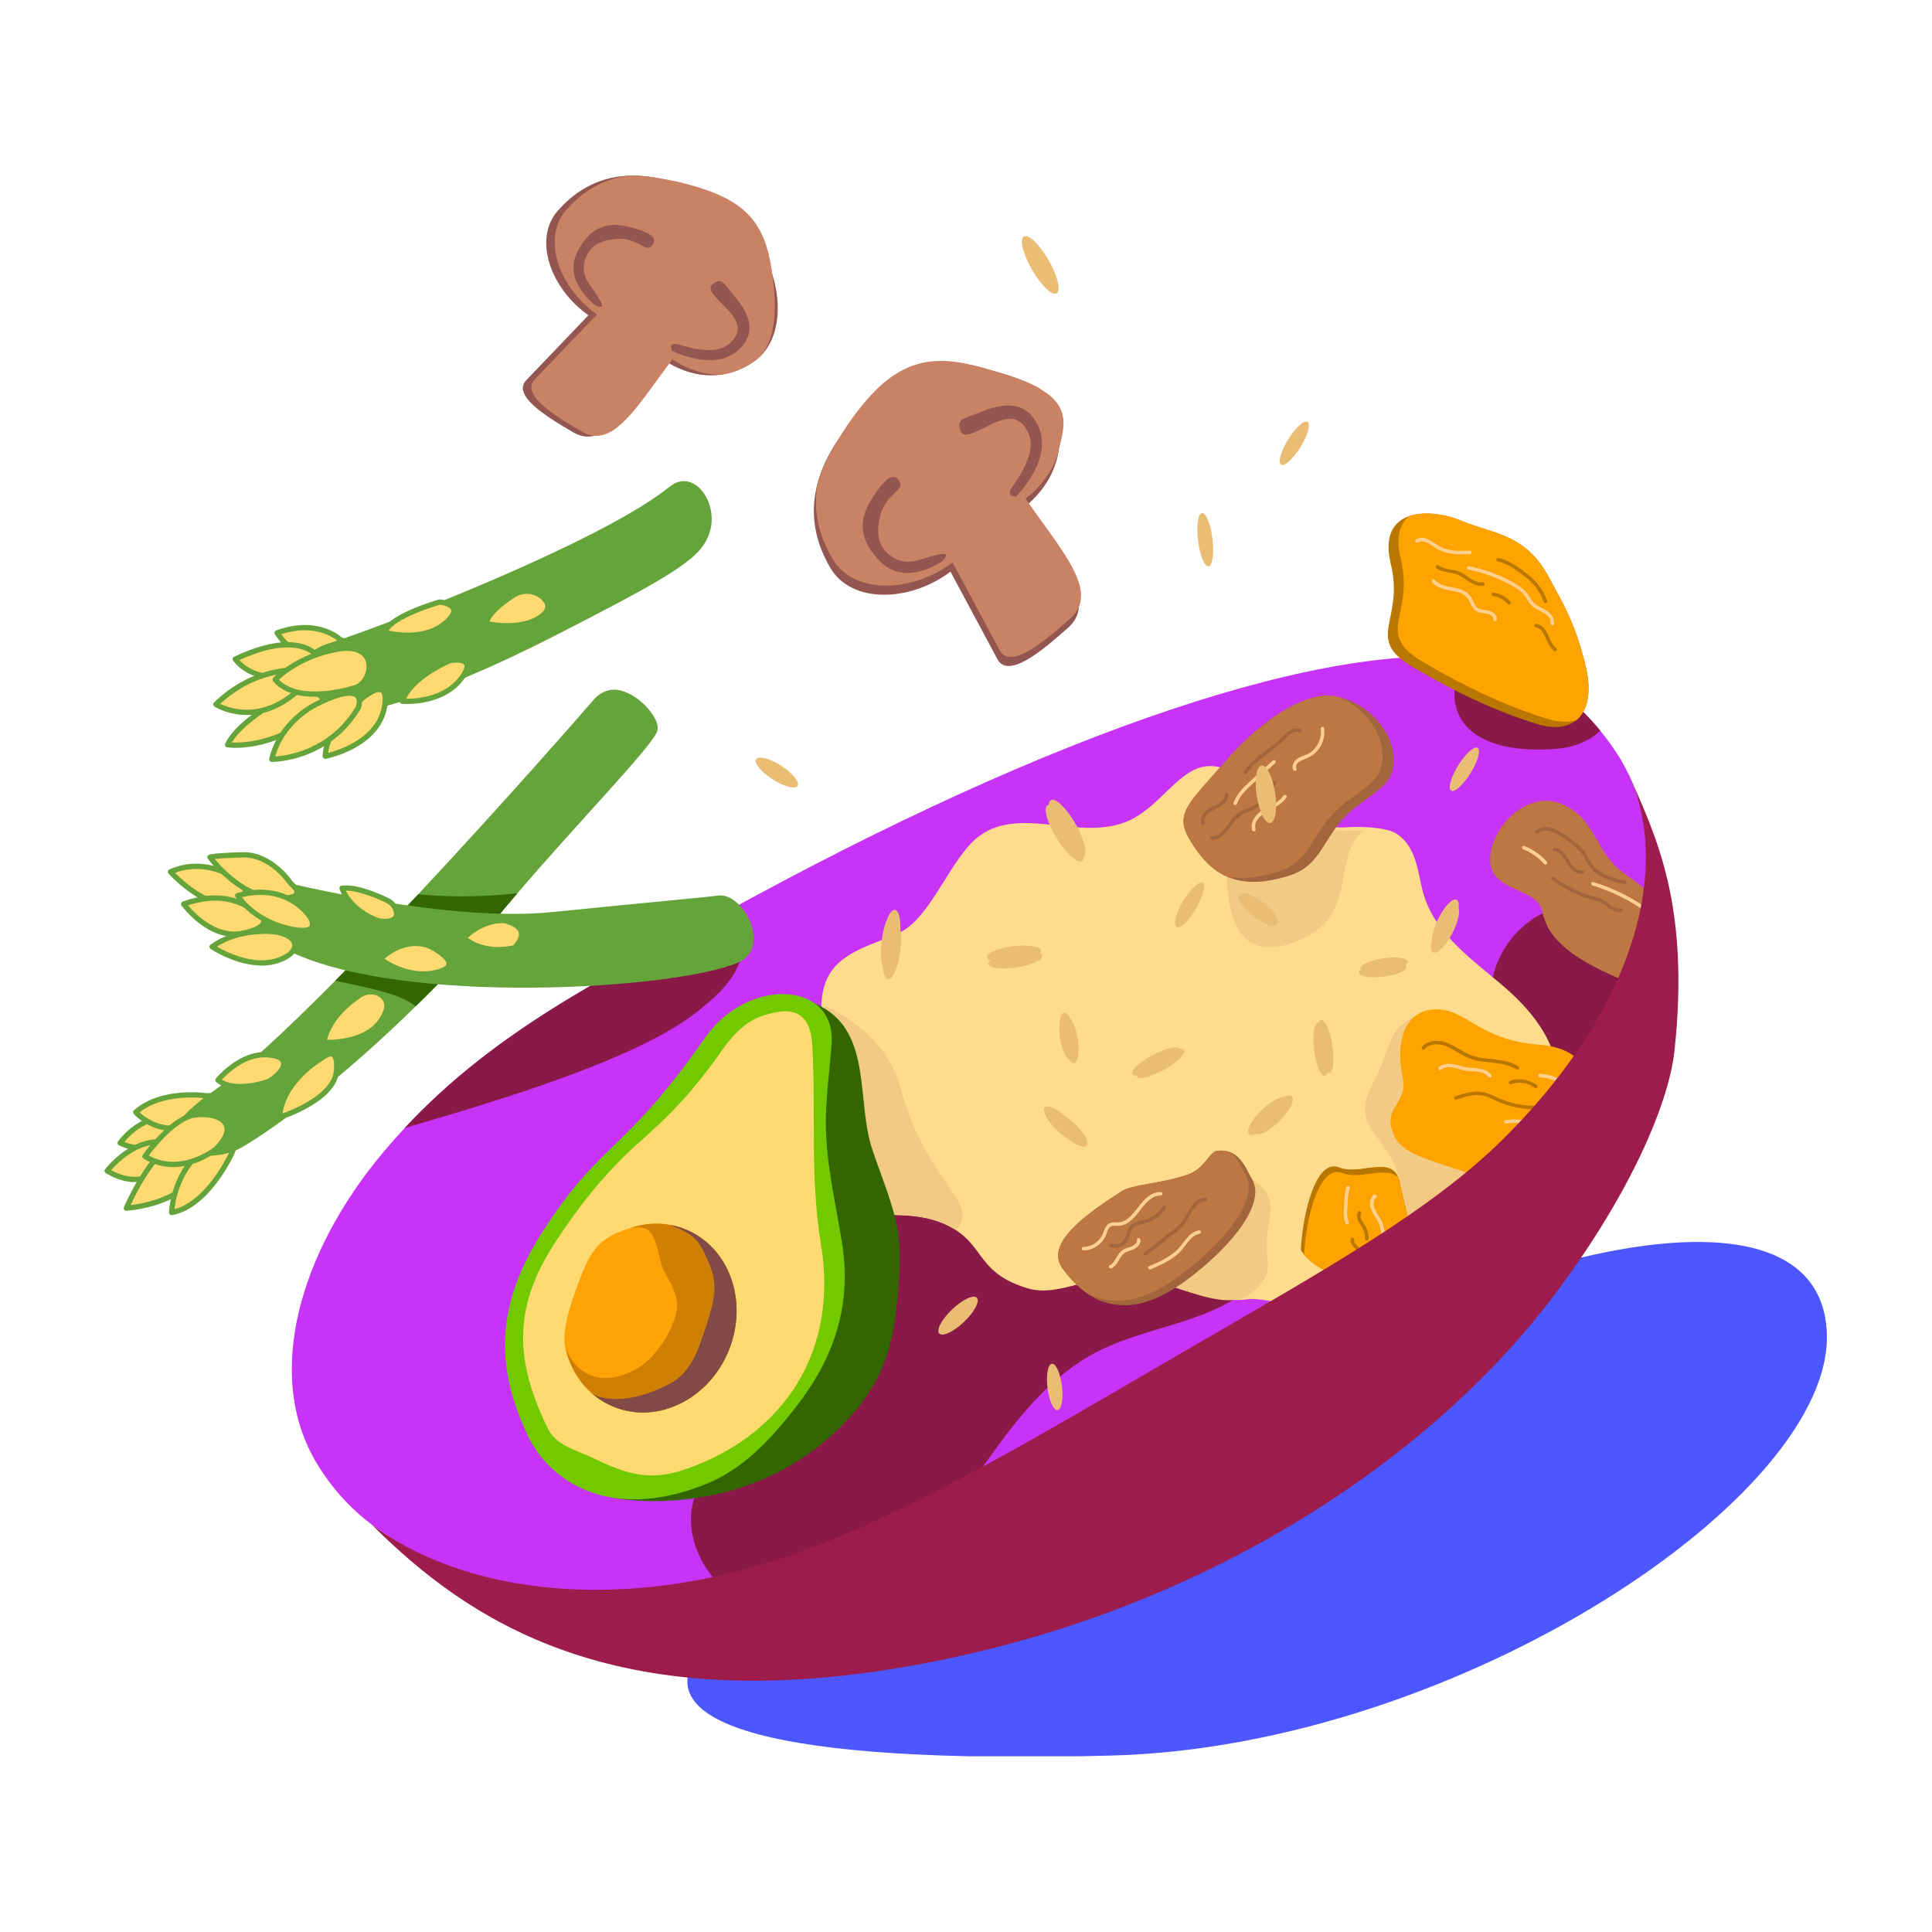 <svg width="1100" height="1100" viewBox="0 0 1100 1100" fill="none" xmlns="http://www.w3.org/2000/svg">
<g clip-path="url(#clip0)">
<path d="M852.63 671.46C812.66 708.89 756.52 744.21 688.49 783.67C605.1 832.05 518.58 870.91 449.75 892.65C346.69 925.2 262.4 906.21 211.55 867.93C199.24 858.67 188.8 847.13 180.41 833.23C180.4 833.23 180.39 833.21 180.38 833.2C150.15 783.12 170.54 712.97 218.04 656.25C222.1 651.4 226.23 646.73 230.43 642.23C279.56 589.54 338.26 559.14 406.45 522.77C408.33 521.76 410.21 520.76 412.1 519.75C412.14 519.73 412.18 519.7 412.22 519.68C413.13 519.19 414.05 518.7 414.97 518.21C419.37 515.85 423.82 513.46 428.3 511.04C617.74 408.6 770.66 360.79 850.16 376.82C857.43 378.28 864.26 380.6 870.62 383.56C887.26 391.3 900.8 403.4 911.18 416.09C914.74 420.43 917.93 424.84 920.74 429.17C923.14 432.86 925.27 436.68 927.12 440.63C927.13 440.63 927.13 440.63 927.13 440.64C951.79 493.06 941.37 588.36 852.63 671.46Z" fill="#C834F7"/>
<path d="M397.04 941.84C370.2 980.91 436.57 1004.83 633.32 999.52C830.08 994.2 1045.39 851.18 1040.08 757.87C1034.76 664.56 847.91 713.53 712.73 795.39C577.55 877.25 397.04 941.84 397.04 941.84Z" fill="#4C57FF"/>
<path d="M193.71 364.18C193.71 364.18 181.09 351.82 157.78 360.34C157.78 360.34 167.97 378.13 187.97 373.4C207.98 368.67 193.71 364.18 193.71 364.18Z" fill="#FFDA71" stroke="#65A43A" stroke-width="3" stroke-miterlimit="10" stroke-linecap="round" stroke-linejoin="round"/>
<path d="M403.71 304.18C399.72 315.01 390.45 322.72 351.9 343.27H351.89C341.99 348.56 330.15 354.68 315.98 361.92L315.97 361.93C315.63 362.1 315.28 362.28 314.94 362.45C244.68 398.32 196.01 411.08 182.77 407.28C169.51 403.48 160.23 374.52 187.38 366.23C214.53 357.95 341.94 309.01 381.35 277.05C382.75 275.92 384.17 275.11 385.57 274.61C388.53 273.53 391.45 273.78 394.08 274.98C402.46 278.81 408.06 292.37 403.71 304.18Z" fill="#65A43A"/>
<path d="M292.24 338.9C285.79 343.09 277.33 349.61 276.95 355.12C276.95 355.12 297.19 359.61 308.51 350.81C313.32 347.07 312.42 343.57 309.79 340.79C305.24 335.98 297.79 335.29 292.24 338.9Z" fill="#FFDA71" stroke="#65A43A" stroke-width="3" stroke-miterlimit="10" stroke-linecap="round" stroke-linejoin="round"/>
<path d="M250.38 342.76C250.38 342.76 221.77 350.78 219.12 360.07C219.12 360.07 239.93 365.99 253.15 355.13C266.38 344.26 250.38 342.76 250.38 342.76Z" fill="#FFDA71" stroke="#65A43A" stroke-width="3" stroke-miterlimit="10" stroke-linecap="round" stroke-linejoin="round"/>
<path d="M256.13 376.16C256.13 376.16 233.92 385.22 228.99 399.24C228.99 399.24 250.68 401.18 262.1 386.94C273.52 372.71 256.13 376.16 256.13 376.16Z" fill="#FFDA71" stroke="#65A43A" stroke-width="3" stroke-miterlimit="10" stroke-linecap="round" stroke-linejoin="round"/>
<path d="M180.04 372.82C180.04 372.82 169.25 358.48 133.97 375.26C133.97 375.26 143.03 389.09 165.12 384.46C187.22 379.83 180.04 372.82 180.04 372.82Z" fill="#FFDA71" stroke="#65A43A" stroke-width="3" stroke-miterlimit="10" stroke-linecap="round" stroke-linejoin="round"/>
<path d="M170.54 392.42C170.54 392.42 137.24 407.9 129.58 424.03C129.58 424.03 150.02 427.23 174.32 410.93C198.62 394.63 170.54 392.42 170.54 392.42Z" fill="#FFDA71" stroke="#65A43A" stroke-width="3" stroke-miterlimit="10" stroke-linecap="round" stroke-linejoin="round"/>
<path d="M169.52 381.52C169.52 381.52 145.08 379.46 122.93 401.04C122.93 401.04 145.51 415.67 170.54 392.42C195.57 369.17 169.52 381.52 169.52 381.52Z" fill="#FFDA71" stroke="#65A43A" stroke-width="3" stroke-miterlimit="10" stroke-linecap="round" stroke-linejoin="round"/>
<path d="M202.96 391.3C202.96 391.3 170.01 402.52 156.66 386.95C156.66 386.95 169.19 373.6 192.29 369.59C215.38 365.58 212.8 387.14 202.96 391.3Z" fill="#FFDA71" stroke="#65A43A" stroke-width="3" stroke-miterlimit="10" stroke-linecap="round" stroke-linejoin="round"/>
<path d="M199.57 403.47C199.57 403.47 185.42 416.94 185.2 430.57C185.2 430.57 215.03 424.96 218.94 402.31C222.85 379.67 199.57 403.47 199.57 403.47Z" fill="#FFDA71" stroke="#65A43A" stroke-width="3" stroke-miterlimit="10" stroke-linecap="round" stroke-linejoin="round"/>
<path d="M180.24 400.88C180.24 400.88 159.89 410.15 154.76 432.3C154.76 432.3 186.09 432.78 204 402.94C204 402.94 210.66 385.7 180.24 400.88Z" fill="#FFDA71" stroke="#65A43A" stroke-width="3" stroke-miterlimit="10" stroke-linecap="round" stroke-linejoin="round"/>
<path d="M99.04 648.82C99.04 648.82 82.8 658 68.4 650.72C68.4 650.72 82.43 631.1 100.56 638.26C118.69 645.42 99.04 648.82 99.04 648.82Z" fill="#FFDA71" stroke="#65A43A" stroke-width="3" stroke-miterlimit="10" stroke-linecap="round" stroke-linejoin="round"/>
<path d="M117.71 623.93C117.71 623.93 92.2 619.99 77.27 633.25C77.27 633.25 93.41 651.3 114.47 636.58C135.52 621.87 117.71 623.93 117.71 623.93Z" fill="#FFDA71" stroke="#65A43A" stroke-width="3" stroke-miterlimit="10" stroke-linecap="round" stroke-linejoin="round"/>
<path d="M91.65 664.93C91.65 664.93 80.79 678.59 61.02 666.63C61.02 666.63 76.31 646.7 94.97 650.61C113.63 654.51 91.65 664.93 91.65 664.93Z" fill="#FFDA71" stroke="#65A43A" stroke-width="3" stroke-miterlimit="10" stroke-linecap="round" stroke-linejoin="round"/>
<path d="M119.72 661.04C119.72 661.04 108.04 684.65 71.96 687.88C71.96 687.88 89.87 645.49 108.17 649.14C126.47 652.79 119.72 661.04 119.72 661.04Z" fill="#FFDA71" stroke="#65A43A" stroke-width="3" stroke-miterlimit="10" stroke-linecap="round" stroke-linejoin="round"/>
<path d="M132.08 656.32C132.08 656.32 118.46 686.65 97.73 690.35C97.73 690.35 98.17 665.97 119.29 651.67C140.41 637.37 132.08 656.32 132.08 656.32Z" fill="#FFDA71" stroke="#65A43A" stroke-width="3" stroke-miterlimit="10" stroke-linecap="round" stroke-linejoin="round"/>
<path d="M374.21 416.28C371.2 425.03 330.41 466.75 294.61 508.57C290.52 513.35 286.49 518.13 282.59 522.87C265.83 543.22 247.95 562.13 230.45 578.99C193.58 614.52 158.38 640.96 138.8 652.6C129.63 658.06 118.52 659.53 108.37 656.2C96.99 652.48 89.77 643.29 122.2 620.7C138.43 609.39 162.71 586.75 189.22 560.06C205.13 544.04 221.84 526.55 238.09 509.18C286.55 457.4 330.94 406.63 337.87 398.55C339.31 396.87 340.87 395.59 342.52 394.65V394.64C343.87 393.87 345.28 393.33 346.71 393C359.38 389.98 376.9 408.48 374.21 416.28Z" fill="#65A43A"/>
<path d="M122.9 654.24C122.9 654.24 102.77 670.71 82.52 658.4C82.52 658.4 97.75 636.61 111 634.83C124.25 633.05 137.64 639.73 122.9 654.24Z" fill="#FFDA71" stroke="#65A43A" stroke-width="3" stroke-miterlimit="10" stroke-linecap="round" stroke-linejoin="round"/>
<path d="M152.98 615.73C152.98 615.73 133.77 622.79 124.11 614.97C124.11 614.97 136.5 599.68 151.88 600.52C167.26 601.36 161.9 610.38 152.98 615.73Z" fill="#FFDA71" stroke="#65A43A" stroke-width="3" stroke-miterlimit="10" stroke-linecap="round" stroke-linejoin="round"/>
<path d="M183.12 602.53C183.12 602.53 160.66 615.15 159.06 636.16C159.06 636.16 189.86 626.6 191.56 610.02C193.26 593.44 183.12 602.53 183.12 602.53Z" fill="#FFDA71" stroke="#65A43A" stroke-width="3" stroke-miterlimit="10" stroke-linecap="round" stroke-linejoin="round"/>
<path d="M205.01 566.49C198.55 570.7 187.05 579.91 184.29 593.44C184.29 593.44 208.18 595.21 217.52 580.32C222.19 572.87 220.17 568.76 216.99 566.51C213.45 564 208.66 564.11 205.01 566.49Z" fill="#FFDA71" stroke="#65A43A" stroke-width="3" stroke-miterlimit="10" stroke-linecap="round" stroke-linejoin="round"/>
<path d="M398.63 845.56C384.04 870.16 401.75 904.76 428.69 914.37C455.63 923.98 486.34 913.55 508.63 895.63C530.93 877.71 546.74 853.21 563.33 829.91C579.92 806.61 598.42 783.42 623.74 770.12C651.57 755.5 685.84 753.82 710.5 734.32C729.45 719.33 739.9 695.88 757.78 679.63C778.01 661.25 805.69 653.82 832.48 648.44C859.27 643.06 887.02 638.88 910.69 625.24C934.36 611.6 953.38 585.59 949.55 558.53C945.89 532.65 919.37 512.27 893.42 515.39C867.47 518.51 846.54 544.6 849.12 570.61C850.57 585.19 854.59 606.07 840.28 609.27C831.43 611.25 823.59 602.53 821.04 593.83C818.49 585.12 818.89 575.58 815.08 567.35C805.54 546.75 777.2 545.53 754.57 547.41C716.1 550.62 677.63 553.83 639.16 557.04C577.52 562.19 509.43 570.43 468.58 616.88C415.32 677.45 432.93 774.7 390.27 843.15L398.63 845.56Z" fill="#891946"/>
<path d="M885.39 621.02C880.29 642.77 888.67 658.42 867.23 664.71C860.64 666.65 859.69 688.64 852.97 690.6C837.88 695.01 826.81 710.59 816.19 721.82C805.25 733.4 779.03 732.92 766.8 743.14C756.47 751.76 722.68 737.65 709.41 739.83C692.35 742.62 666.18 728 642.21 726.77C621.19 725.7 602.41 738.55 585.51 733.61C557.13 725.31 560.6 710.25 543.2 699.7C541.44 698.63 539.48 697.61 537.24 696.65C520.82 689.59 503.53 692.73 486.92 690.88C478.87 689.98 470.97 687.92 463.41 682.94C451.53 675.12 439.05 664.06 439.71 649.86C440.49 633.09 458.85 622.78 464.92 607.13C469.04 596.51 467.14 584.34 467.62 572.92C467.88 566.6 468.89 560.51 472.05 555.04C480.01 541.28 497.79 537.75 512.18 530.97C530.32 522.45 541.47 487.7 557.69 475.92C581.09 458.92 613.11 478.33 640.23 468.27C663.48 459.67 673.71 429.08 696.98 437.64C716.8 444.92 744.48 472.57 765.55 471.08C773.33 470.54 783.77 470.73 791.24 472.96C798.36 475.08 803.1 481.94 805.53 488.95C807.98 495.97 808.68 503.47 810.96 510.54C818.08 532.58 838.78 546.73 856.36 561.8C873.95 576.87 890.67 598.47 885.39 621.02Z" fill="#FFDC8D"/>
<path d="M419.98 550.44C415.15 561.06 405.93 568.95 396.78 576.18C361.62 603.98 279.04 628.01 230.43 642.23C279.56 589.54 338.26 559.14 406.45 522.77C408.39 521.81 410.28 520.81 412.1 519.75C412.14 519.73 412.18 519.7 412.22 519.68C413.11 519.17 413.98 518.64 414.84 518.1C414.89 518.13 414.93 518.16 414.97 518.21C414.99 518.22 415.02 518.24 415.04 518.26C423.98 525.75 424.81 539.83 419.98 550.44Z" fill="#891946"/>
<path d="M544.55 700.35C544.15 699.95 543.7 699.75 543.2 699.7C541.44 698.63 539.48 697.61 537.24 696.65C520.82 689.59 503.53 692.73 486.92 690.88C477.5 647.46 469.34 572.69 469.34 572.69C469.34 572.69 503.32 586.01 512.31 618.11C521.3 650.21 531.53 662.29 545.47 683.72C549.36 689.7 548.3 695.39 544.55 700.35Z" fill="#F2CA84"/>
<path d="M721.78 718.12C723.03 726.84 716.94 734.02 707.86 739.38C706.28 739.63 704.69 739.85 703.12 740.06C691.6 741.61 676.18 735.17 660.03 730.2C676.16 707.05 712.85 671.33 712.85 671.33C732.19 684.77 718.26 693.49 721.78 718.12Z" fill="#F2CA84"/>
<path d="M867.23 630.16C867.23 630.16 866.48 639.27 863.53 651.28C848.84 664.26 829.63 676.47 819.93 686.16C814.82 691.26 800.69 698.18 785.59 705.14C782.2 700.87 799.92 691.87 797.05 673.69C792.79 646.66 767.64 644.01 781.04 618.11C794.45 592.21 788.9 587.3 804.94 579.09L867.23 630.16Z" fill="#F2CA84"/>
<path d="M776.7 473.09C776.47 473.28 776.21 473.48 775.92 473.68C758.52 485.88 773.84 520.84 740.6 535.01C707.37 549.17 696.75 527.93 698.44 484.38L716.72 464.12C716.72 464.12 727.28 463.75 739.66 463.92C748.2 469.27 756.97 473.46 766.94 473.04C769.91 472.91 773.27 472.91 776.7 473.09Z" fill="#F2CA84"/>
<path d="M903.82 637.56C902.54 647.2 898.86 666.81 886.42 675.35C879.8 679.91 870.7 681.32 858.15 676.41C857.64 676.22 857.14 676.01 856.63 675.8C837.17 667.57 822.43 663.74 811.91 659.81L811.89 659.8C806.11 657.65 801.61 655.48 798.31 652.53C796.28 650.73 794.7 648.63 793.55 646.08C793.43 645.79 793.3 645.51 793.18 645.21C787.13 630.04 802.1 628.29 798.61 613.07C795.3 598.6 796.95 577.31 814.48 574.89C815.38 574.76 816.33 574.69 817.33 574.67C834.94 574.31 841.95 592.11 876.01 594.77C910.07 597.41 905.82 622.59 903.82 637.56Z" fill="#FFA300"/>
<path d="M857.62 639.66C863.13 638.9 868.79 639.43 874.07 641.19C876.65 642.05 878.99 643.35 881.47 644.44C883.79 645.46 886.24 646.13 888.73 645.34C889.95 644.95 889.43 643.02 888.2 643.41C885.43 644.29 882.74 642.88 880.3 641.67C877.92 640.49 875.48 639.46 872.92 638.74C867.77 637.3 862.39 637 857.1 637.73C855.82 637.9 856.36 639.83 857.62 639.66Z" fill="#FFCF8E"/>
<path d="M811.08 597.35C813.32 594.79 816.82 594.24 820.05 594.77C823.85 595.39 827.13 597.51 830.39 599.44C833.66 601.38 836.98 603 840.72 603.81C844.28 604.58 847.92 604.82 851.53 605.25C855.7 605.75 859.87 606.59 863.45 608.91C864.53 609.61 865.54 607.88 864.46 607.18C857.78 602.83 849.57 603.49 842.04 602.03C837.79 601.21 834.18 599.35 830.49 597.15C827.19 595.18 823.81 593.24 819.94 592.73C816.23 592.23 812.24 593 809.68 595.92C808.82 596.9 810.23 598.32 811.08 597.35Z" fill="#BA7700"/>
<path d="M820.63 609.07C824.52 605.75 830.11 608.89 834.35 609.6C838.52 610.3 844.44 609.24 847.36 613.09C848.13 614.1 849.87 613.11 849.09 612.08C845.52 607.37 839.55 608.57 834.44 607.59C829.4 606.63 823.78 603.76 819.22 607.65C818.24 608.5 819.66 609.91 820.63 609.07Z" fill="#FFCF8E"/>
<path d="M860.36 617.3C864.78 615.68 869.94 616.39 873.66 619.33C874.09 619.67 874.66 619.74 875.07 619.33C875.42 618.99 875.49 618.25 875.07 617.92C870.81 614.55 864.96 613.49 859.83 615.38C858.63 615.81 859.15 617.75 860.36 617.3Z" fill="#BA7700"/>
<path d="M876.74 613.37C881.9 613.58 886.86 615.43 890.95 618.58C891.38 618.91 892.07 618.64 892.32 618.22C892.63 617.71 892.39 617.18 891.96 616.85C887.6 613.5 882.24 611.6 876.74 611.37C875.45 611.31 875.45 613.31 876.74 613.37Z" fill="#FFCF8E"/>
<path d="M829.07 626.1C833.57 624.63 838.34 623.05 843.15 623.6C845.74 623.9 848.08 625 850.4 626.1C852.39 627.05 854.42 627.92 856.5 628.64C860.85 630.15 865.41 631.09 870 631.45C872.27 631.63 874.54 631.62 876.82 631.55C879.01 631.48 882.16 631.49 883.04 634C883.46 635.21 885.39 634.69 884.97 633.47C883.73 629.88 879.88 629.44 876.59 629.56C872.52 629.71 868.46 629.48 864.45 628.71C860.47 627.95 856.56 626.74 852.87 625.06C849.25 623.42 845.86 621.65 841.8 621.51C837.25 621.36 832.81 622.78 828.54 624.17C827.32 624.57 827.84 626.5 829.07 626.1Z" fill="#BA7700"/>
<path d="M783.1 727.29C758.84 730.11 746.71 719.33 742.44 714.27C741.18 712.77 740.6 711.77 740.6 711.77C742.08 687.5 749.94 659.65 762.47 664.66C774.23 669.36 791.55 657.78 796.28 670.79C796.6 671.65 796.85 672.61 797.05 673.69C800.24 691.19 814.54 723.64 783.1 727.29Z" fill="#BA7700"/>
<path d="M783.1 727.29C758.84 730.11 746.71 719.33 742.44 714.27C744.01 690.17 751.84 662.91 764.25 667.87C774.83 672.1 789.93 663.14 796.28 670.79C796.6 671.65 796.85 672.61 797.05 673.69C800.24 691.19 814.54 723.64 783.1 727.29Z" fill="#FFA300"/>
<path d="M773.44 718C775.9 717.08 776.19 714.06 775.01 712.01C774.35 710.87 773.37 709.98 772.48 709.03C771.57 708.06 770.75 706.93 770.93 705.54C771 705 770.42 704.54 769.93 704.54C769.33 704.54 769 705 768.93 705.54C768.59 708.17 770.75 710.03 772.34 711.78C772.96 712.46 773.62 713.27 773.7 714.23C773.76 714.87 773.6 715.82 772.91 716.08C772.4 716.27 772.06 716.76 772.21 717.31C772.34 717.79 772.93 718.19 773.44 718Z" fill="#BA7700"/>
<path d="M782.15 680.3C780.33 681.84 779.82 684.26 780.14 686.54C780.54 689.35 782.26 691.64 783.72 693.99C787.16 699.55 786.74 705.91 786.16 712.16C786.04 713.44 788.04 713.43 788.16 712.16C788.67 706.64 789.13 700.8 786.85 695.59C785.73 693.04 783.85 690.92 782.74 688.37C781.79 686.2 781.61 683.36 783.57 681.71C784.55 680.89 783.13 679.48 782.15 680.3Z" fill="#FFCF8E"/>
<path d="M773.21 690.09C771.79 692.7 773.19 695.38 774.7 697.58C776.34 699.97 777.33 702.45 777.22 705.4C777.17 706.69 779.17 706.68 779.22 705.4C779.32 702.77 778.66 700.13 777.29 697.88C776.15 696.01 773.65 693.47 774.94 691.1C775.56 689.97 773.83 688.96 773.21 690.09Z" fill="#BA7700"/>
<path d="M766.56 675.92C765.49 679.36 765.41 683 765.22 686.57C765.03 689.99 764.79 693.41 766.16 696.64C766.66 697.82 768.38 696.8 767.89 695.63C766.64 692.68 767.07 689.29 767.24 686.18C767.42 682.91 767.5 679.6 768.49 676.45C768.88 675.22 766.95 674.7 766.56 675.92Z" fill="#FFCF8E"/>
<path d="M725.181 639.008C731.092 633.386 734.368 627.235 732.5 625.271C730.631 623.306 724.324 626.27 718.413 631.892C712.503 637.514 709.226 643.665 711.095 645.629C712.964 647.594 719.27 644.63 725.181 639.008Z" fill="#EABD75"/>
<path d="M548.871 752.633C554.782 747.011 558.058 740.86 556.19 738.895C554.321 736.93 548.014 739.895 542.103 745.517C536.193 751.139 532.916 757.289 534.785 759.254C536.654 761.219 542.96 758.255 548.871 752.633Z" fill="#EABD75"/>
<path d="M754.204 612.605C756.474 612.326 757.477 605.296 756.445 596.904C755.414 588.512 752.738 581.935 750.469 582.214C748.199 582.493 747.196 589.522 748.227 597.915C749.259 606.307 751.935 612.884 754.204 612.605Z" fill="#EABD75"/>
<path d="M688.095 322.48C690.364 322.201 691.368 315.172 690.336 306.78C689.305 298.388 686.629 291.811 684.359 292.09C682.09 292.369 681.087 299.398 682.118 307.79C683.15 316.182 685.826 322.759 688.095 322.48Z" fill="#EABD75"/>
<path d="M577.916 547.412C586.417 546.367 593.071 543.578 592.776 541.182C592.482 538.787 585.351 537.692 576.849 538.737C568.348 539.782 561.694 542.571 561.989 544.967C562.283 547.362 569.414 548.457 577.916 547.412Z" fill="#EABD75"/>
<path d="M609.172 602.846C611.441 602.567 612.555 596.435 611.659 589.15C610.764 581.865 608.198 576.186 605.929 576.465C603.66 576.744 602.546 582.876 603.441 590.16C604.337 597.445 606.902 603.125 609.172 602.846Z" fill="#EABD75"/>
<path d="M602.145 802.85C604.414 802.571 605.528 796.439 604.632 789.154C603.737 781.87 601.171 776.19 598.902 776.469C596.633 776.748 595.519 782.88 596.414 790.165C597.31 797.449 599.875 803.129 602.145 802.85Z" fill="#EABD75"/>
<path d="M615.041 649.993C616.801 648.176 613.715 642.333 608.148 636.943C602.582 631.553 596.643 628.657 594.883 630.474C593.124 632.292 596.21 638.134 601.776 643.524C607.343 648.914 613.282 651.81 615.041 649.993Z" fill="#EABD75"/>
<path d="M454.124 447.447C455.493 445.32 451.321 440.196 444.806 436.002C438.291 431.808 431.9 430.132 430.531 432.258C429.162 434.385 433.333 439.509 439.848 443.704C446.363 447.898 452.754 449.574 454.124 447.447Z" fill="#EABD75"/>
<path d="M660.252 608.041C667.766 604.104 672.991 599.259 671.922 597.219C670.853 595.179 663.895 596.716 656.381 600.653C648.867 604.59 643.642 609.436 644.71 611.476C645.779 613.516 652.737 611.978 660.252 608.041Z" fill="#EABD75"/>
<path d="M680.878 517.021C685.043 510.292 686.844 503.861 684.9 502.658C682.956 501.454 678.003 505.934 673.838 512.664C669.672 519.393 667.872 525.824 669.816 527.027C671.76 528.231 676.713 523.751 680.878 517.021Z" fill="#EABD75"/>
<path d="M837.283 440.161C841.448 433.432 843.248 427.001 841.304 425.797C839.36 424.594 834.407 429.074 830.242 435.803C826.077 442.533 824.276 448.964 826.22 450.167C828.165 451.37 833.117 446.89 837.283 440.161Z" fill="#EABD75"/>
<path d="M740.448 254.552C744.613 247.823 746.414 241.392 744.47 240.189C742.526 238.985 737.573 243.465 733.408 250.195C729.242 256.924 727.442 263.355 729.386 264.558C731.33 265.762 736.283 261.282 740.448 254.552Z" fill="#EABD75"/>
<path d="M726.976 526.274C728.581 524.219 725.139 518.85 719.289 514.281C713.439 509.713 707.397 507.675 705.792 509.729C704.188 511.783 707.629 517.152 713.479 521.721C719.329 526.29 725.372 528.328 726.976 526.274Z" fill="#EABD75"/>
<path d="M787.644 556.112C795.12 555.193 800.964 552.675 800.695 550.488C800.426 548.301 794.147 547.273 786.67 548.192C779.194 549.111 773.35 551.629 773.619 553.816C773.888 556.003 780.167 557.031 787.644 556.112Z" fill="#EABD75"/>
<path d="M826.904 531.336C830.656 524.094 831.818 517.248 829.498 516.046C827.179 514.845 822.257 519.742 818.504 526.985C814.752 534.228 813.591 541.073 815.91 542.275C818.229 543.477 823.152 538.579 826.904 531.336Z" fill="#EABD75"/>
<path d="M717.759 470.168C720.675 469.809 722.136 462.169 721.021 453.103C719.907 444.036 716.639 436.977 713.723 437.336C710.807 437.694 709.347 445.334 710.461 454.401C711.576 463.467 714.843 470.526 717.759 470.168Z" fill="#EABD75"/>
<path d="M616.938 487.929C619.552 486.425 617.497 477.957 612.349 469.017C607.201 460.076 600.909 454.049 598.296 455.553C595.683 457.058 597.737 465.526 602.886 474.466C608.034 483.406 614.325 489.434 616.938 487.929Z" fill="#EABD75"/>
<path d="M601.596 166.987C604.21 165.482 602.155 157.014 597.007 148.074C591.859 139.134 585.567 133.106 582.954 134.61C580.341 136.115 582.395 144.583 587.543 153.523C592.691 162.463 598.983 168.491 601.596 166.987Z" fill="#EABD75"/>
<path d="M512.106 535.756C513.478 526.396 512.367 518.482 509.623 518.08C506.88 517.678 503.545 524.94 502.173 534.3C500.801 543.661 501.913 551.575 504.656 551.977C507.399 552.379 510.735 545.117 512.106 535.756Z" fill="#EABD75"/>
<path d="M848.44 490.1C847.85 472.13 869.12 449.18 889.27 457.8C909.42 466.42 907.48 485.06 924.58 497.13C941.68 509.2 956.08 521.75 953.62 536.48C951.16 551.21 961.08 573.27 925.5 558.64C889.92 544.01 880.9 532.08 877.99 518.61C875.07 505.15 849.03 508.07 848.44 490.1Z" fill="#BC7742"/>
<path d="M867.32 483.56C871.89 485.38 875.97 488.3 879.23 491.97C880.09 492.93 881.5 491.52 880.64 490.56C877.14 486.61 872.74 483.58 867.85 481.63C867.35 481.43 866.75 481.85 866.62 482.33C866.46 482.9 866.81 483.36 867.32 483.56Z" fill="#FFCF8F"/>
<path d="M875.44 474.51C878.8 471.6 883.57 473.09 886.96 475.09C890.56 477.21 894.18 479.73 897.28 482.54C898.87 483.98 900.31 485.58 901.45 487.41C902.62 489.28 903.53 491.31 904.83 493.11C906.9 496 909.78 498.13 912.97 499.65C916.78 501.46 920.9 502.5 924.99 503.46C926.24 503.75 926.78 501.82 925.52 501.53C921.66 500.63 917.75 499.69 914.14 498C910.35 496.23 907.35 493.7 905.25 490.05C904.15 488.14 903.17 486.2 901.81 484.46C900.49 482.76 898.93 481.27 897.27 479.9C895.58 478.52 893.8 477.25 892 476.01C890.13 474.73 888.27 473.4 886.22 472.42C882.3 470.54 877.51 470.07 874.02 473.09C873.06 473.94 874.48 475.35 875.44 474.51Z" fill="#A3653B"/>
<path d="M884.92 484.56C888.63 484.95 890.52 489.13 892.31 491.87C894.35 495.01 897.35 498.13 901.41 497.55C901.95 497.47 902.23 496.79 902.11 496.32C901.96 495.74 901.41 495.55 900.88 495.62C897.07 496.16 894.59 491.74 892.92 489.05C891.05 486.04 888.7 482.96 884.92 482.56C883.64 482.42 883.65 484.42 884.92 484.56Z" fill="#A3653B"/>
<path d="M906.64 504.12C917.72 507.5 928.15 512.7 937.55 519.48C938.6 520.23 939.6 518.5 938.56 517.75C929.03 510.88 918.41 505.63 907.17 502.19C905.94 501.82 905.41 503.75 906.64 504.12Z" fill="#FFCF8F"/>
<path d="M883.4 500.71C889.29 505.3 895.88 508.89 902.97 511.25C906.56 512.44 910.56 512.86 913.65 515.18C916.45 517.29 919.25 519.99 923.06 519.02C924.31 518.71 923.78 516.78 922.53 517.09C918.88 518.01 916.17 514.23 913.38 512.57C910.42 510.81 906.75 510.39 903.51 509.31C896.77 507.07 890.42 503.65 884.82 499.28C883.81 498.52 882.38 499.92 883.4 500.71Z" fill="#A3653B"/>
<path d="M294.61 508.57C290.52 513.35 286.49 518.13 282.59 522.87C265.83 543.22 254.12 556.11 236.62 572.97C228.56 566.25 213.39 563.14 190.89 558.37C206.8 542.35 221.84 526.55 238.09 509.18C249.16 510.28 269.52 511.38 294.61 508.57Z" fill="#336600"/>
<path d="M911.18 416.09C905.26 421.52 897.02 425.56 885.52 426.41C843.89 429.48 823.9 413.18 828.8 387.57L870.62 383.56C887.26 391.3 900.8 403.4 911.18 416.09Z" fill="#891946"/>
<path d="M420.4 547.97C384.89 563.41 230.49 572.8 165.71 542.02C100.93 511.24 145.77 498.35 156.17 500.87C166.57 503.39 255.74 525.25 314.35 519.31C372.96 513.37 402.6 510.81 408.83 509.9C423.2 507.83 439.53 539.65 420.4 547.97Z" fill="#65A43A"/>
<path d="M134.14 500.01C134.14 500.01 116.85 487.6 97.06 496.38C97.06 496.38 111.21 512.32 126.18 514.55C141.15 516.78 143.35 504.5 134.14 500.01Z" fill="#FFDA71" stroke="#65A43A" stroke-width="3" stroke-miterlimit="10" stroke-linecap="round" stroke-linejoin="round"/>
<path d="M165.64 503.13C165.64 503.13 154.69 486.22 138.01 486.7C121.33 487.18 119.54 488.04 119.54 488.04C119.54 488.04 136.14 510.7 156.94 511.41C177.74 512.12 165.64 503.13 165.64 503.13Z" fill="#FFDA71" stroke="#65A43A" stroke-width="3" stroke-miterlimit="10" stroke-linecap="round" stroke-linejoin="round"/>
<path d="M141.14 516.1C136.23 513.88 125.39 507.34 104.56 514.7C104.56 514.7 119.21 534.99 137.71 531.46C154.06 528.33 153.54 521.72 141.14 516.1Z" fill="#FFDA71" stroke="#65A43A" stroke-width="3" stroke-miterlimit="10" stroke-linecap="round" stroke-linejoin="round"/>
<path d="M176.88 522.58C176.88 522.58 164.46 501.76 135.32 509.92C135.32 509.92 143.13 523.32 163.32 528.42C183.51 533.52 176.88 522.58 176.88 522.58Z" fill="#FFDA71" stroke="#65A43A" stroke-width="3" stroke-miterlimit="10" stroke-linecap="round" stroke-linejoin="round"/>
<path d="M148.7 530.28C143.1 530.55 131.59 531.36 120.74 539.05C120.74 539.05 141.44 552.85 158.64 546.67C174.77 540.86 168.83 529.29 148.7 530.28Z" fill="#FFDA71" stroke="#65A43A" stroke-width="3" stroke-miterlimit="10" stroke-linecap="round" stroke-linejoin="round"/>
<path d="M220.72 512.8C215.2 510.09 202.99 504.71 194.75 505.73C194.75 505.73 198.45 518.18 215.75 524.38C215.75 524.38 227.14 526.4 225.65 518.98C225.09 516.27 223.2 514.02 220.72 512.8Z" fill="#FFDA71" stroke="#65A43A" stroke-width="3" stroke-miterlimit="10" stroke-linecap="round" stroke-linejoin="round"/>
<path d="M287.49 524.2C287.49 524.2 275.91 522.47 264.08 534.02C264.08 534.02 273.81 543.87 292.86 539.63C292.86 539.64 305.02 528.85 287.49 524.2Z" fill="#FFDA71" stroke="#65A43A" stroke-width="3" stroke-miterlimit="10" stroke-linecap="round" stroke-linejoin="round"/>
<path d="M245.1 538.88C245.1 538.88 232.04 531.85 216.52 545.97C216.52 545.97 231.35 557.93 248.8 553.58C266.25 549.23 245.1 538.88 245.1 538.88Z" fill="#FFDA71" stroke="#65A43A" stroke-width="3" stroke-miterlimit="10" stroke-linecap="round" stroke-linejoin="round"/>
<path d="M685.07 721.28C664.92 738.38 646.11 748.36 625.78 740.3C625.78 740.3 622.77 739.17 618.42 735.98C614.58 733.17 609.69 728.76 604.89 722.09C594.66 707.87 618.5 691.22 638.87 678.06C644.24 674.59 661.62 673.75 675.78 668.96C686.15 665.46 688.45 655.71 693.06 655.22C696.24 654.89 698.83 655.32 700.98 656.27C707.33 659.04 709.92 666.24 712.85 671.33C720.07 683.87 705.21 704.18 685.07 721.28Z" fill="#A3653B"/>
<path d="M681.24 718.75C661.09 735.85 642.28 745.83 621.95 737.77C621.95 737.77 620.61 737.27 618.42 735.98C614.58 733.17 609.69 728.76 604.89 722.09C594.66 707.87 618.5 691.22 638.87 678.06C644.24 674.59 661.62 673.75 675.78 668.96C686.15 665.46 688.45 655.71 693.06 655.22C696.24 654.89 698.83 655.32 700.98 656.27C704.71 659.7 706.76 664.88 709.02 668.8C716.24 681.34 701.38 701.65 681.24 718.75Z" fill="#BC7742"/>
<path d="M655.24 722.69C660.94 720.2 666.77 717.6 671.35 713.27C675.05 709.77 677.61 703.43 683.07 702.43C684.33 702.2 683.8 700.27 682.54 700.5C676.95 701.53 674.38 707.26 670.8 711C666.28 715.72 660.12 718.4 654.23 720.97C653.06 721.47 654.07 723.2 655.24 722.69Z" fill="#FFCF8F"/>
<path d="M616.91 711.93C620.52 711.88 623.99 710.41 626.58 707.89C627.84 706.66 628.86 705.2 629.56 703.58C630.24 702.01 630.53 699.88 631.88 698.7C633.39 697.37 636.05 698.2 637.9 697.9C639.63 697.62 641.26 696.86 642.69 695.85C645.83 693.64 647.98 690.5 650.34 687.54C652.96 684.25 656.31 680.66 660.84 680.66C662.13 680.66 662.13 678.66 660.84 678.66C652.7 678.66 648.97 687.1 644.01 692.1C642.69 693.44 641.18 694.68 639.42 695.4C637.47 696.2 635.61 695.85 633.58 696.01C629.29 696.36 629.02 700.41 627.4 703.5C625.38 707.35 621.26 709.86 616.92 709.92C615.62 709.95 615.62 711.95 616.91 711.93Z" fill="#FFCF8F"/>
<path d="M632.12 710.01C635.1 711.12 638.67 710.31 640.87 708C642.07 706.75 642.68 705.15 643.19 703.53C643.68 701.94 644.05 700.13 645.26 698.9C646.63 697.5 648.74 697.29 650.55 696.88C652.38 696.47 654.16 695.83 655.83 694.97C659.07 693.31 661.81 690.85 663.9 687.88C664.64 686.83 662.91 685.83 662.17 686.87C660.13 689.77 657.35 692.08 654.13 693.58C652.56 694.31 650.92 694.76 649.23 695.12C647.61 695.47 645.95 695.84 644.59 696.84C641.98 698.76 641.84 702.05 640.62 704.78C639.25 707.84 635.76 709.24 632.64 708.08C631.44 707.63 630.92 709.56 632.12 710.01Z" fill="#A3653B"/>
<path d="M652.89 714.65C656.28 711.97 659.68 709.28 663.07 706.6C666.21 704.12 669.58 701.77 672.48 699C675.17 696.44 676.65 693.14 678.52 690C680.22 687.16 682.7 684.15 686.25 683.91C687.53 683.82 687.54 681.82 686.25 681.91C678.11 682.46 676.55 691.67 671.97 696.66C669.15 699.73 665.5 702.14 662.24 704.72C658.65 707.56 655.06 710.4 651.47 713.23C650.46 714.04 651.89 715.44 652.89 714.65Z" fill="#A3653B"/>
<path d="M632.86 722.14C634.68 721.22 635.88 719.54 636.89 717.82C637.95 716.02 638.91 714.1 640.83 713.08C642.66 712.1 644.8 711.86 646.55 710.71C648.17 709.65 649.56 707.92 649.33 705.87C649.19 704.61 647.19 704.59 647.33 705.87C647.54 707.7 645.9 708.96 644.37 709.6C642.55 710.37 640.56 710.73 638.93 711.91C637.4 713.03 636.41 714.65 635.48 716.27C634.55 717.88 633.58 719.55 631.85 720.41C630.7 720.99 631.71 722.72 632.86 722.14Z" fill="#FFCF8F"/>
<path d="M792.75 438.84C790.1 449.9 775.44 454.4 764.76 466.14C752.65 479.45 751.35 493.02 733.98 498.56C717.97 503.66 706.51 502.8 697.85 498.75C696.68 498.21 695.57 497.6 694.5 496.95C687.29 492.55 682.18 485.84 677.88 478.89C668.2 463.24 676.19 458.09 698.81 432.22C710.63 418.7 731.95 399.54 751.58 396.35C755.2 395.76 759.08 396.03 762.96 397.02C765.88 397.76 768.8 398.91 771.62 400.39C785.35 407.61 796.56 422.88 792.75 438.84Z" fill="#A3653B"/>
<path d="M786.44 436.62C783.79 447.68 769.13 452.18 758.45 463.92C746.34 477.23 745.04 490.8 727.67 496.34C715.27 500.29 705.6 500.67 697.85 498.75C696.68 498.21 695.57 497.6 694.5 496.95C687.29 492.55 682.18 485.84 677.88 478.89C668.2 463.24 676.19 458.09 698.81 432.22C710.63 418.7 731.95 399.54 751.58 396.35C755.2 395.76 759.08 396.03 762.96 397.02C763.75 397.38 764.53 397.76 765.31 398.17C779.04 405.39 790.25 420.66 786.44 436.62Z" fill="#BC7742"/>
<path d="M714.85 472.13C713.57 467.35 718.1 463.83 721.76 461.83C725.66 459.71 729.93 457.94 732.42 454.05C733.12 452.96 731.39 451.96 730.69 453.04C728 457.24 722.83 458.67 718.83 461.23C715.03 463.66 711.63 467.87 712.92 472.66C713.25 473.9 715.18 473.38 714.85 472.13Z" fill="#FFCF8F"/>
<path d="M685.94 468.33C684.58 464.15 689.78 461.8 692.7 460.38C695.95 458.81 699.6 456.25 699.42 452.18C699.36 450.9 697.36 450.89 697.42 452.18C697.62 456.49 692.45 458.17 689.39 459.77C686.15 461.46 682.7 464.82 684.01 468.85C684.41 470.08 686.35 469.56 685.94 468.33Z" fill="#A3653B"/>
<path d="M709.73 440.36C713.46 435.09 718.8 431.35 723.87 427.5C726.36 425.61 728.83 423.68 731.08 421.51C733.23 419.44 736.21 415.46 739.69 416.93C740.86 417.43 741.88 415.7 740.7 415.2C737.27 413.75 734.13 415.65 731.71 418.04C729.09 420.62 726.43 423.04 723.5 425.28C717.94 429.53 712.11 433.55 708.01 439.34C707.26 440.41 708.99 441.41 709.73 440.36Z" fill="#A3653B"/>
<path d="M704.28 457.67C705.87 452.96 709.61 449.48 713.19 446.22C717.48 442.3 721.77 438.39 726.06 434.48C727.01 433.61 725.6 432.2 724.65 433.07C720.17 437.16 715.67 441.23 711.21 445.33C707.55 448.69 703.98 452.33 702.36 457.14C701.94 458.36 703.87 458.88 704.28 457.67Z" fill="#FFCF8F"/>
<path d="M689.99 478.24C697.41 478.08 699.94 470.21 704.5 465.84C707.15 463.29 710.82 462.56 713.99 460.89C716.75 459.44 719.24 457.44 721.28 455.09C723.6 452.42 725.33 449.31 726.4 445.94C726.79 444.71 724.86 444.18 724.47 445.41C723.31 449.04 721.3 452.34 718.59 455.03C715.62 457.99 712.16 459.56 708.35 461.16C706.47 461.95 704.72 462.89 703.23 464.29C701.79 465.64 700.63 467.26 699.49 468.87C697.2 472.12 694.4 476.16 689.99 476.25C688.71 476.27 688.7 478.27 689.99 478.24Z" fill="#A3653B"/>
<path d="M738.17 437.69C736.86 434.5 740.99 432.88 743.24 432.03C745.61 431.13 747.74 429.91 749.51 428.06C752.94 424.48 754.58 419.51 753.91 414.6C753.74 413.33 751.81 413.87 751.98 415.13C752.67 420.16 750.23 425.52 746.07 428.4C743.76 430 740.87 430.4 738.59 432.02C736.68 433.38 735.3 435.9 736.25 438.22C736.72 439.39 738.66 438.88 738.17 437.69Z" fill="#FFCF8F"/>
<path d="M897.48 410.04C894.8 412.24 891.44 413.53 887.56 413.87C887.31 413.89 887.06 413.91 886.8 413.92C885.31 414 883.75 413.95 882.12 413.76C880.1 413.53 877.98 413.07 875.77 412.4C857.9 406.97 838.12 398.79 814 385.34C810.96 383.64 807.86 381.87 804.68 380C776.26 363.31 799.82 353.8 791.88 321.2C787.9 304.87 793.55 296.82 802.44 293.82C811.31 290.81 823.41 292.82 832.44 296.64C850.52 304.28 868.88 303.6 882.47 329.76C888.47 341.33 896.93 353.75 902.98 380.09C906.33 394.66 903.81 404.87 897.48 410.04Z" fill="#BA7700"/>
<path d="M897.48 410.04C896.14 410.46 894.72 410.74 893.21 410.87C892.96 410.89 892.71 410.9 892.45 410.92C890.96 411 889.4 410.95 887.77 410.75C885.75 410.53 883.62 410.07 881.42 409.4C863.55 403.97 843.77 395.79 819.65 382.34C816.61 380.64 813.51 378.87 810.33 377C781.91 360.31 805.47 350.8 797.53 318.2C794.49 305.71 797.07 298.06 802.44 293.82C811.31 290.81 823.41 292.82 832.44 296.64C850.52 304.28 868.88 303.6 882.47 329.76C888.47 341.33 896.93 353.75 902.98 380.09C906.33 394.66 903.81 404.87 897.48 410.04Z" fill="#FFA300"/>
<path d="M815.48 331.51C818.87 335.77 824.85 335.8 829.69 337.09C832.28 337.78 834.71 338.91 836.09 341.33C837.55 343.9 838.21 346.99 841.15 348.33C842.91 349.13 844.84 349.08 846.7 349.47C848.29 349.8 850.35 350.75 850.27 352.65C850.22 353.94 852.22 353.93 852.27 352.65C852.41 349.38 849.03 347.78 846.27 347.39C844.56 347.14 842.52 347.12 841.1 345.99C839.83 344.98 839.24 343.31 838.59 341.88C837.39 339.23 835.67 337.28 832.98 336.11C830.42 334.99 827.65 334.6 824.94 334.03C821.95 333.4 818.88 332.58 816.89 330.09C816.1 329.09 814.69 330.51 815.48 331.51Z" fill="#FFCF8E"/>
<path d="M807.24 308.84C809.68 307.51 812.43 308.72 814.56 310.08C816.77 311.49 818.8 313.04 821.27 313.99C826.18 315.87 831.62 315.7 836.79 315.52C838.07 315.47 838.08 313.47 836.79 313.52C831.23 313.72 825.19 313.97 820.11 311.29C815.84 309.04 811.42 304.29 806.23 307.11C805.1 307.73 806.1 309.46 807.24 308.84Z" fill="#FFCF8E"/>
<path d="M852.71 319.67C858.67 320.83 863.79 324.87 868.5 328.5C873.31 332.2 876.99 336.93 878.96 342.7C879.37 343.91 881.31 343.39 880.89 342.17C878.82 336.1 875.04 331.06 869.99 327.14C865.02 323.27 859.57 318.97 853.24 317.74C851.98 317.49 851.44 319.42 852.71 319.67Z" fill="#BA7700"/>
<path d="M835.9 324.29C843.85 325.88 851.55 328.56 858.72 332.35C862.01 334.09 865.54 335.96 867.91 338.9C869.09 340.36 869.84 342.12 870.98 343.61C871.99 344.92 873.29 345.91 874.71 346.73C877.67 348.43 883.47 350.41 882.84 354.82C882.66 356.08 884.59 356.62 884.77 355.35C885.29 351.7 882.71 348.85 879.73 347.13C878.08 346.18 876.31 345.45 874.72 344.39C872.94 343.2 871.94 341.53 870.86 339.73C868.79 336.29 865.72 334.01 862.28 332.03C858.56 329.89 854.67 328.06 850.67 326.5C846.05 324.7 841.28 323.33 836.42 322.36C835.17 322.11 834.63 324.04 835.9 324.29Z" fill="#FFCF8E"/>
<path d="M817.66 323.34C821.52 326.42 826.7 325.46 830.92 327.67C835.4 330.01 839.09 334.27 844.62 333.41C845.89 333.21 845.35 331.28 844.09 331.48C839.1 332.26 835.32 327.46 831.17 325.57C827.37 323.84 822.42 324.6 819.07 321.93C818.08 321.13 816.66 322.53 817.66 323.34Z" fill="#BA7700"/>
<path d="M849.97 339.33C853.25 339.81 856.24 341.38 858.46 343.84C859.33 344.8 860.74 343.38 859.87 342.43C857.44 339.75 854.07 337.93 850.49 337.41C849.96 337.33 849.42 337.54 849.26 338.11C849.14 338.57 849.43 339.25 849.97 339.33Z" fill="#BA7700"/>
<path d="M874.25 357.13C877.24 357.59 878.84 360.53 879.94 363.05C881.18 365.89 882.33 368.86 885.01 370.66C886.08 371.38 887.08 369.65 886.02 368.93C883.41 367.17 882.55 363.83 881.26 361.14C879.98 358.47 877.91 355.68 874.78 355.2C874.24 355.12 873.71 355.34 873.55 355.9C873.42 356.37 873.72 357.04 874.25 357.13Z" fill="#BA7700"/>
<path d="M349.45 852.82C349.45 852.82 427.6 868.79 484.15 806.54C503.65 785.08 508.19 764.46 510.49 744.05C512.54 725.85 513.59 707.58 509.49 692.57C504.85 675.59 498.56 661.36 495.74 651.48C487.62 623.08 496.75 582.88 461.12 570.26C434.99 561.01 349.45 852.82 349.45 852.82Z" fill="#336600"/>
<path d="M301.13 818.61C312.21 841.25 345.01 867.35 400.94 845.38C422.86 836.77 438.13 820.14 452.3 802.21C472.05 777.21 485.9 746.84 479.31 706.86C475.52 683.88 470.61 663.21 470.21 641.51C469.94 626.86 472.33 609.86 473.49 594.5C476.21 558.52 425.97 555.81 401.53 590.74C354.67 657.7 342.15 649.34 308.71 701.61C283.53 740.97 280.58 776.61 301.13 818.61Z" fill="#72C900"/>
<path d="M385.33 838.03C366.35 843.45 352.11 836.96 338.14 830.37C327.79 825.49 316.66 823.04 311.91 813.34C293.55 775.82 291.77 745.44 314.97 709.17C330.61 684.73 344.11 669.32 356.56 657.2C370.22 643.91 386.81 632.69 411.35 597.61C417.38 588.99 425.38 580.82 434.86 578.11C443.82 575.55 461.11 570.25 462.48 595.02C464.67 634.68 461.02 669.72 467.47 708.8C472.31 738.14 467.59 765.47 453.83 787.82C441.15 808.41 421.35 824.45 396.55 834.19C392.76 835.7 388.99 836.99 385.33 838.03C385.33 838.03 385.34 838.03 385.33 838.03Z" fill="#FFDA71"/>
<path d="M415.13 768.39C404.06 796.36 374.83 811.03 349.84 801.14C349.83 801.13 349.82 801.14 349.82 801.14C335.33 795.4 325.46 782.67 321.88 767.53C321.88 767.52 321.88 767.52 321.87 767.51C319.28 756.54 326.75 736.78 331.41 725.03C338.02 708.33 344.33 703.91 359.1 699.09C369.1 695.83 379.87 695.82 389.96 699.81C414.94 709.7 426.21 740.41 415.13 768.39Z" fill="#FFA307"/>
<path d="M415.13 768.39C404.06 796.36 374.83 811.03 349.84 801.14C349.83 801.13 349.82 801.14 349.82 801.14C345.17 799.3 341 796.74 337.36 793.61C329.64 786.99 324.3 777.81 321.87 767.52C323.79 772.53 334.72 794.36 362.26 779.46C373.56 773.34 383.42 756.93 385.28 746.07C387.14 735.21 377.93 726.33 376.24 718.79C372.12 700.44 370.26 697.83 359.1 699.07C366.3 696.72 373.9 696.06 381.36 697.37L381.37 697.38C384.27 697.87 387.14 698.67 389.95 699.79C414.94 709.7 426.21 740.41 415.13 768.39Z" fill="#CF7F01"/>
<path d="M415.13 768.39C404.06 796.36 374.83 811.03 349.84 801.14C349.83 801.13 349.82 801.14 349.82 801.14C345.17 799.3 341 796.74 337.36 793.61C337.36 793.61 351.48 803 380.67 788.21C393.36 781.78 397.26 769.06 400.48 759.7C404.67 747.52 409.22 734.36 405.21 723.36C398.11 703.9 394.23 702.63 381.36 697.39C384.26 697.88 387.13 698.68 389.94 699.8C414.94 709.7 426.21 740.41 415.13 768.39Z" fill="#814A46"/>
<path d="M927.57 441.31C942.38 475.45 962.34 514.25 953.41 597.98C949.94 630.52 925.47 684.29 882.83 740.14C814.94 829.08 686.26 919.45 515.6 948.99C348.64 977.89 266.47 922.82 211.55 867.93C257.08 902.2 333.83 917.14 422.19 894.08C498.44 874.18 581.89 822.99 678.35 767.03C753.9 723.2 815.5 688.85 856.66 647.7C934.84 569.56 950.55 490.44 927.12 440.64C927.31 440.83 927.46 441.06 927.57 441.31Z" fill="#9E1C4C"/>
<path d="M428.92 206.12C422.71 210.29 416.61 212.44 410.92 213.28C397.44 215.28 386.22 209.99 381.08 206.96C379.15 205.81 378.07 204.98 378.07 204.98C362.38 225.77 350.81 244.91 338.31 248.11C338.3 248.11 338.3 248.11 338.3 248.11C334.48 249.09 330.58 248.58 326.44 246.18C310.15 236.74 290.83 224.55 300.1 215.99L335.02 179.48C313.31 164.22 303.49 135.97 317.57 119.99C326.21 110.18 338.85 100.97 357.36 100.05H357.41C369.06 99.48 383.03 102.17 399.8 110.06C443.27 130.5 455.35 188.38 428.92 206.12Z" fill="#935650"/>
<path d="M428.92 206.12C422.71 210.29 416.61 212.44 410.92 213.28C394.77 213.73 382.9 204.54 382.9 204.54C382.29 205.35 381.69 206.15 381.08 206.95C364.35 229.42 352.27 249.28 338.31 248.1C338.3 248.1 338.3 248.1 338.3 248.1C336.01 247.9 333.68 247.14 331.26 245.75C314.97 236.3 295.65 224.12 304.92 215.56L339.84 179.04C318.12 163.78 308.31 135.53 322.39 119.55C330.26 110.62 341.45 102.19 357.36 100.05H357.41C369.06 99.48 394.34 103.91 411.1 111.8C432.45 121.84 437.17 137.84 439.76 156.33C442.44 175.48 442.37 197.1 428.92 206.12Z" fill="#C98263"/>
<path d="M339.02 173.8C339.02 173.8 319.84 160.1 329 142.88C338.15 125.66 349.92 126.77 361.04 129.95C372.16 133.13 374.41 136.18 371.08 140.06C367.75 143.94 363.14 135.53 351.87 136C340.59 136.46 335.79 141.1 333.79 146.15C331.23 152.6 332.45 157.42 335.72 162.12C340.62 169.16 346.96 177.49 339.02 173.8Z" fill="#935650"/>
<path d="M382.51 199.67C391.3 203.77 409.36 209.65 420.6 199.15C434.63 186.05 420.85 172.07 416.63 166.75C412.41 161.43 410.54 157.68 405.67 161.95C403.6 163.76 404.16 165.84 409.48 171.33C416.38 178.45 426.49 186.68 414.51 196.27C407.48 201.9 393.86 198.46 386.91 196.31C379.97 194.16 382.51 199.67 382.51 199.67Z" fill="#935650"/>
<path d="M591.74 221.11C596.29 225.26 599.61 230.33 601.26 236.19C603.51 244.12 603.67 251.26 602.61 257.51C600.09 272.33 590.7 282.29 585.76 286.62C583.89 288.25 582.66 289.1 582.66 289.1C599.08 312.67 615.19 331.35 614.26 345.55C614.26 345.56 614.26 345.56 614.26 345.56C613.99 349.9 612.12 353.81 608.18 357.34C592.7 371.19 573.31 387.27 567.51 374.61L541.18 325.5C517.75 343.03 484.76 343.66 472.83 323.42C465.5 311 460.18 294.61 465.56 274.88L465.57 274.82C465.68 274.4 465.81 273.97 465.95 273.53C468.03 266.42 471.51 258.89 476.78 250.97C480.47 245.44 485.02 239.71 490.58 233.8C507.94 215.36 531.81 207.37 553.04 207.75C554.6 208.11 556.17 208.51 557.75 208.96C568.36 211.94 581.84 215.45 591.74 221.11Z" fill="#935650"/>
<path d="M591.74 221.11C598.16 224.77 603.07 229.35 604.75 235.27C607 243.2 603.67 251.26 602.61 257.51C597.55 274.6 583.86 283.9 583.86 283.9C584.5 284.82 585.13 285.72 585.76 286.62C603.6 311.85 620.28 331.33 614.26 345.55C614.26 345.56 614.26 345.56 614.26 345.56C613.27 347.89 611.68 350.08 609.39 352.13C593.89 365.97 574.52 382.06 568.71 369.41L542.37 320.29C518.94 337.83 485.95 338.45 474.02 318.21C467.35 306.9 462.34 292.29 465.55 274.87L465.56 274.81C465.67 274.39 465.8 273.96 465.94 273.52C467.8 267.52 471.72 259.39 476.77 250.96C482.39 241.59 489.4 231.87 496.53 224.3C515.2 204.47 533.18 203 553.03 207.74C554.59 208.1 556.16 208.5 557.74 208.95C568.36 211.94 581.84 215.45 591.74 221.11Z" fill="#C98263"/>
<path d="M536.6 319.38C536.6 319.38 515.66 334.8 500.75 319.3C485.84 303.8 491.03 291.85 498.16 281.28C505.29 270.71 509.27 269.4 512.2 274.21C515.13 279.03 504.74 280.98 501.36 292.96C497.98 304.94 501.2 311.57 505.8 315.4C511.68 320.29 517.16 320.67 523.2 318.85C532.27 316.11 543.18 312.32 536.6 319.38Z" fill="#935650"/>
<path d="M578.61 282.63C585.91 274.82 598.27 257.89 591.11 242.52C582.18 223.33 562.8 232.98 555.78 235.59C548.76 238.2 544.19 238.87 546.99 245.44C548.18 248.22 550.55 248.36 558.13 244.66C567.96 239.86 580.05 232.08 586.01 247.93C589.51 257.23 581.24 270.34 576.6 276.88C571.97 283.41 578.61 282.63 578.61 282.63Z" fill="#935650"/>
<path d="M728.605 638.191C734.353 632.402 737.452 626.16 735.528 624.249C733.603 622.338 727.384 625.483 721.636 631.272C715.888 637.061 712.789 643.303 714.714 645.214C716.638 647.124 722.858 643.98 728.605 638.191Z" fill="#EABD75"/>
<path d="M756.831 610.941C759.091 610.597 759.893 603.542 758.621 595.183C757.35 586.823 754.486 580.326 752.226 580.67C749.965 581.014 749.164 588.069 750.436 596.428C751.707 604.787 754.571 611.285 756.831 610.941Z" fill="#EABD75"/>
<path d="M578.741 550.835C587.21 549.547 593.78 546.568 593.417 544.182C593.054 541.796 585.895 540.906 577.427 542.195C568.959 543.483 562.388 546.462 562.751 548.848C563.114 551.233 570.273 552.123 578.741 550.835Z" fill="#EABD75"/>
<path d="M611.58 605.343C613.841 604.999 614.778 598.838 613.674 591.581C612.571 584.325 609.843 578.722 607.583 579.066C605.322 579.409 604.385 585.571 605.489 592.827C606.593 600.083 609.32 605.686 611.58 605.343Z" fill="#EABD75"/>
<path d="M618.798 652.266C620.505 650.399 617.252 644.647 611.533 639.42C605.814 634.192 599.794 631.467 598.087 633.334C596.381 635.201 599.633 640.953 605.353 646.181C611.072 651.408 617.092 654.133 618.798 652.266Z" fill="#EABD75"/>
<path d="M662.756 609.05C670.154 604.899 675.238 599.906 674.111 597.897C672.984 595.889 666.073 597.625 658.675 601.776C651.277 605.927 646.193 610.92 647.32 612.929C648.447 614.937 655.358 613.2 662.756 609.05Z" fill="#EABD75"/>
<path d="M680.755 517.527C684.725 510.682 686.341 504.202 684.363 503.055C682.385 501.908 677.563 506.528 673.592 513.373C669.622 520.219 668.006 526.699 669.984 527.846C671.962 528.993 676.784 524.373 680.755 517.527Z" fill="#EABD75"/>
<path d="M727.144 525.463C728.689 523.363 725.095 518.095 719.117 513.696C713.139 509.296 707.04 507.432 705.495 509.531C703.95 511.631 707.544 516.899 713.522 521.299C719.5 525.698 725.599 527.562 727.144 525.463Z" fill="#EABD75"/>
<path d="M788.638 553.511C796.085 552.378 801.854 549.693 801.522 547.515C801.191 545.336 794.885 544.489 787.438 545.622C779.991 546.755 774.222 549.439 774.553 551.618C774.885 553.796 781.191 554.644 788.638 553.511Z" fill="#EABD75"/>
<path d="M827.174 527.66C830.718 520.312 831.683 513.436 829.33 512.301C826.977 511.167 822.197 516.203 818.653 523.55C815.11 530.897 814.145 537.773 816.498 538.908C818.851 540.043 823.631 535.007 827.174 527.66Z" fill="#EABD75"/>
<path d="M723.238 468.559C726.143 468.117 727.384 460.438 726.01 451.408C724.636 442.377 721.168 435.415 718.263 435.856C715.358 436.298 714.117 443.977 715.491 453.008C716.865 462.039 720.334 469.001 723.238 468.559Z" fill="#EABD75"/>
<path d="M616.007 490.264C618.576 488.685 616.279 480.28 610.878 471.491C605.476 462.703 599.014 456.858 596.445 458.437C593.877 460.016 596.173 468.42 601.575 477.209C606.977 485.998 613.438 491.843 616.007 490.264Z" fill="#EABD75"/>
<path d="M512.648 541.05C513.751 531.653 512.413 523.774 509.66 523.451C506.906 523.127 503.779 530.483 502.676 539.879C501.573 549.275 502.911 557.155 505.665 557.478C508.418 557.801 511.545 550.446 512.648 541.05Z" fill="#EABD75"/>
</g>
<defs>
<clipPath id="clip0">
<rect width="981.18" height="899.95" fill="white" transform="translate(59 100)"/>
</clipPath>
</defs>
</svg>
